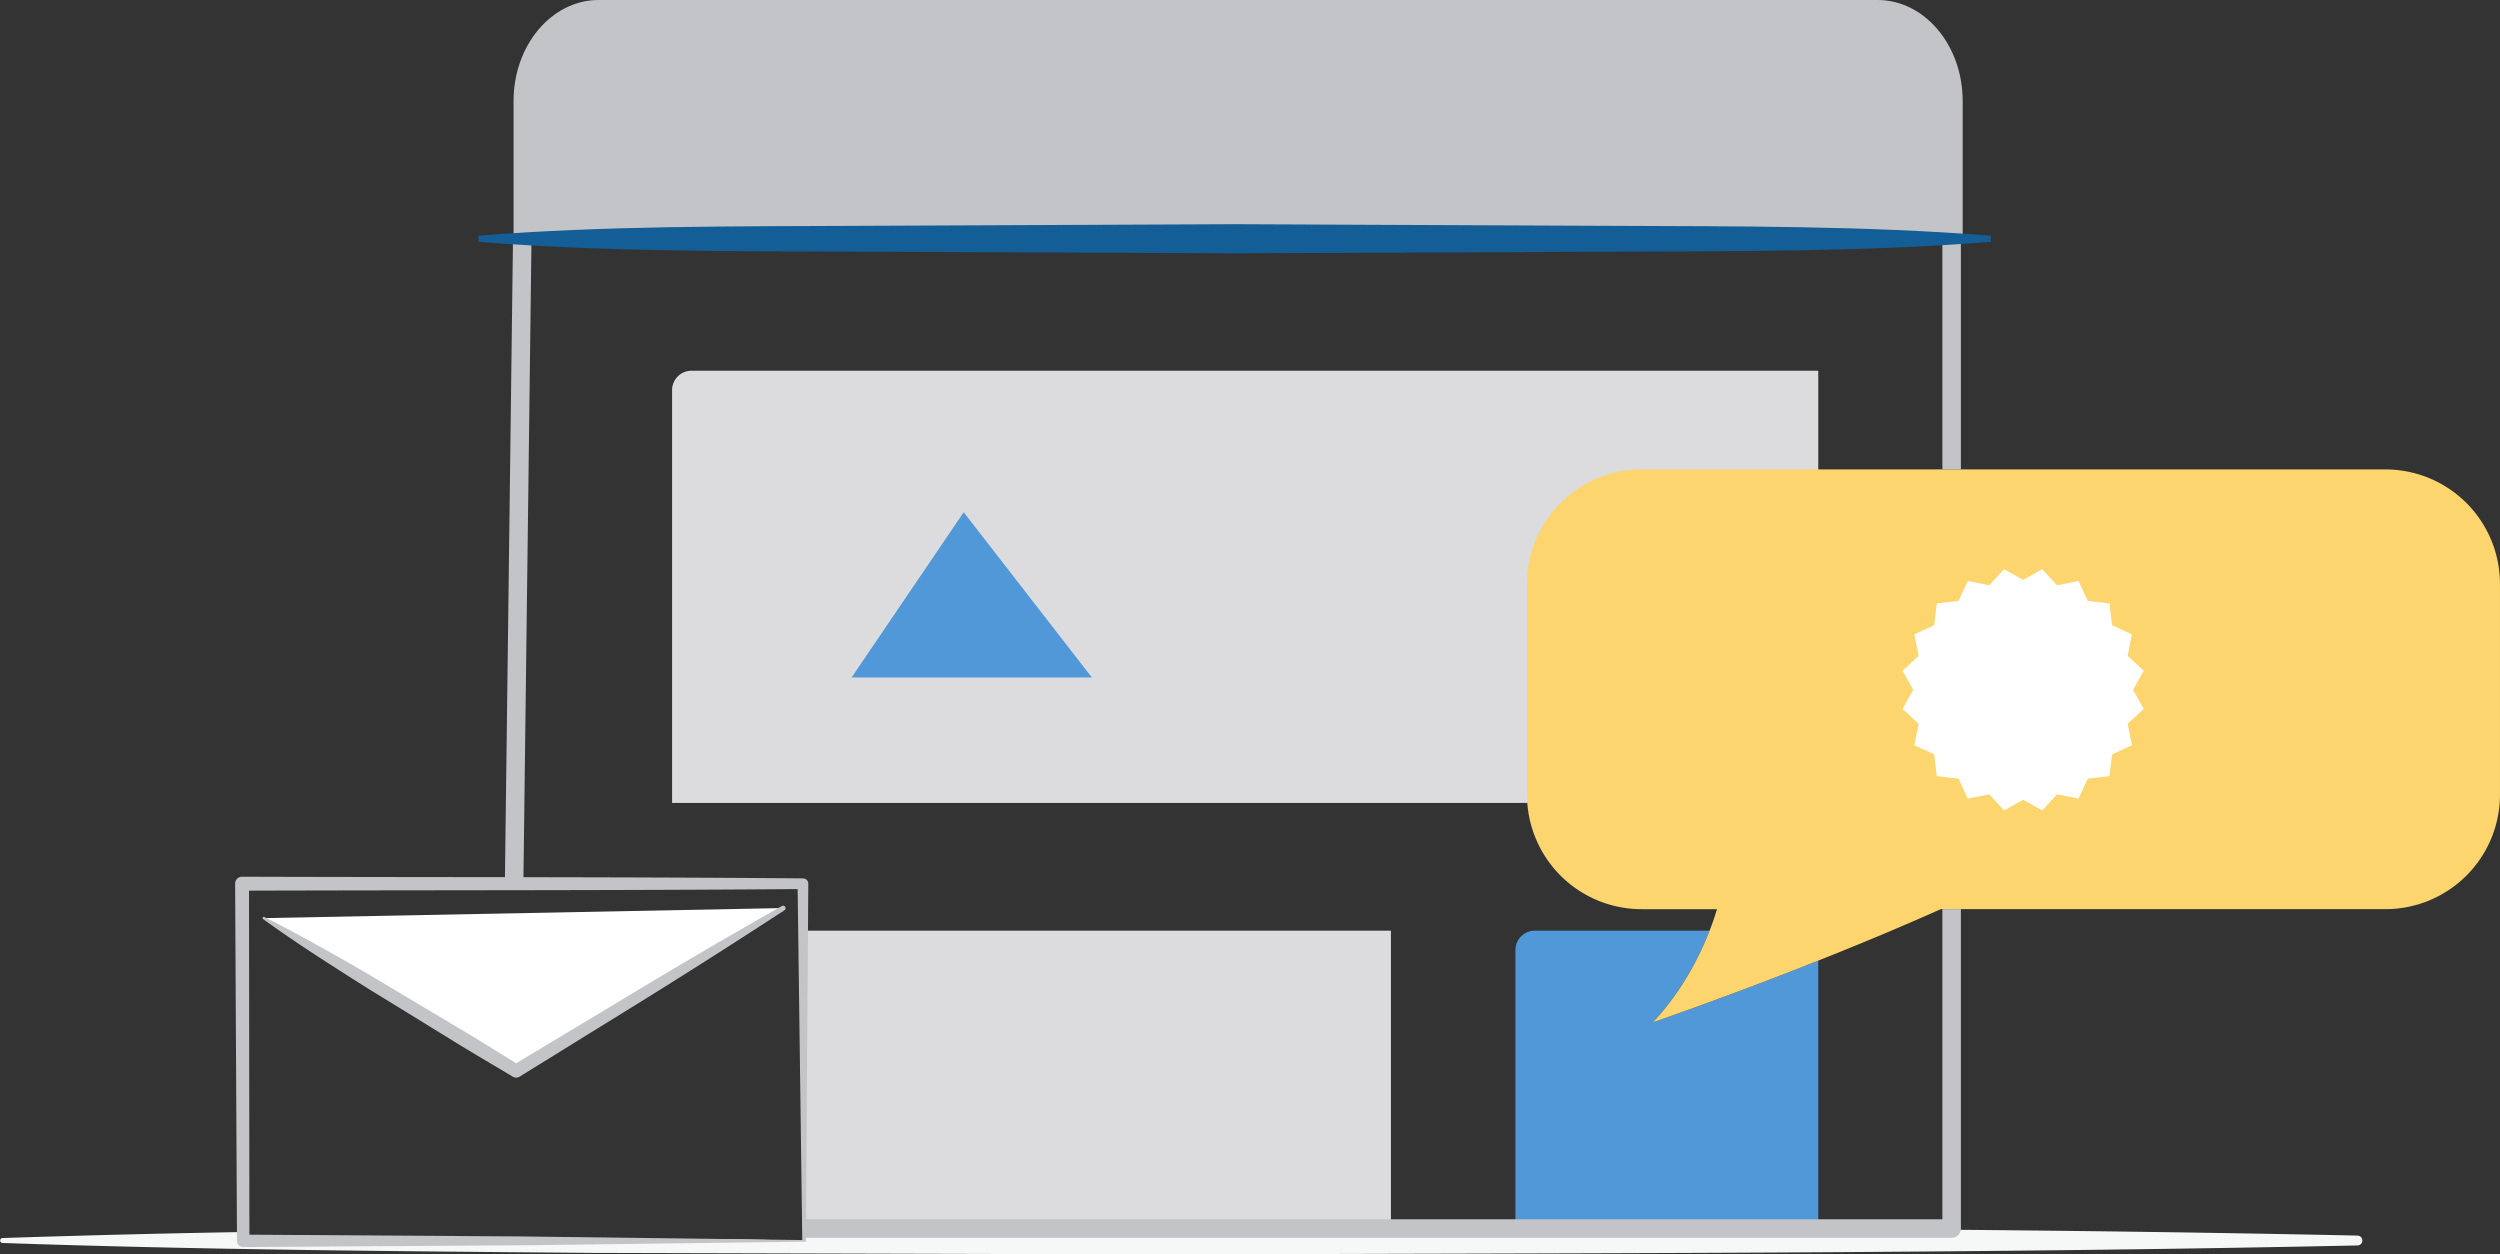 <svg viewBox="0 0 1586.92 796.3" xmlns="http://www.w3.org/2000/svg"><rect x="0" y="0" width="1586.92" height="796.3" fill="#333333" stroke="none"/><path d="m1496.41 784.31c-249.15-5.32-498.3-4.78-747.45-5.73l-238.39.63c0 2-.18 4.06-.23 6.12a2.54 2.54 0 0 1 -2.6 2.39c-25.18-1-50.28-1.26-75.48-1.23-91.29.1-182.56-2.09-273.85-2.1a2.23 2.23 0 0 1 -2.3-2.37q-77.29 1.31-154.58 3.85a1.57 1.57 0 0 0 0 3.13c124.57 4.31 249.15 5.22 373.72 6.3l373.72 1c249.15-.94 498.3-.41 747.45-5.73a3.13 3.13 0 0 0 0-6.26z" fill="#f6f7f7"/><path d="m438.93 235.33h715.25v274.36h-727.56v-262.05a12.31 12.31 0 0 1 12.31-12.31z" fill="#dcdcde"/><path d="m1085.18 590.75h-110.92a12.31 12.31 0 0 0 -12.31 12.31v176.56h192.22v-169.86c-58.49 23.24-105.16 39.24-105.16 39.24s21.57-20.61 36.17-58.25z" fill="#5198d9"/><path d="m1514.19 297.98h-472.17a72.73 72.73 0 0 0 -72.73 72.73v133.67a72.73 72.73 0 0 0 72.73 72.73h47.88c-1.45 4.77-3 9.32-4.72 13.64-14.6 37.64-36.16 58.25-36.16 58.25s46.66-16 105.16-39.24c24.69-9.81 51.49-20.92 77.78-32.66h282.22a72.73 72.73 0 0 0 72.73-72.73v-133.66a72.73 72.73 0 0 0 -72.72-72.73z" fill="#fcd56e"/><path d="m509.73 590.75.59 188.86h372.59v-188.86z" fill="#dcdcde"/><path d="m509.7 557.57h-.06c-118.67-1-237.34-.66-356-1.06a4.41 4.41 0 0 0 -4.39 4.44l1.18 226.73a3.94 3.94 0 0 0 4 3.91l179.17-1.14 177.38-2.27h.56l1.54-227.29a3.33 3.33 0 0 0 -3.38-3.32zm-178.52 227.28-172.87-1.11-.24-218.38c116.08-.37 232.16-.08 348.25-1l2.93 222.23v.55z" fill="#c3c4c7"/><path d="m167.42 582.79 160.23 97.03 169.54-103.41" fill="#fff"/><path d="m167.84 582.12c14 7 27.69 14.54 41.33 22.16s27.12 15.48 40.48 23.56l40.23 24c13.47 7.9 26.64 16.27 40 24.39h-4.38l85.1-51.16q42.58-25.54 85.81-50a1.57 1.57 0 0 1 1.63 2.67q-41.6 27.14-83.72 53.42l-84.48 52.26a4.23 4.23 0 0 1 -4.38 0c-13.38-8.05-26.9-15.85-40.14-24.12l-39.89-24.54c-13.35-8.09-26.48-16.54-39.64-25s-26.08-17.2-38.79-26.35a.79.79 0 0 1 .81-1.34z" fill="#c3c4c7"/><path d="m540.57 430.03 71.15-104.88 81.36 104.88z" fill="#5198d9"/><path d="m1284.21 368.1 12.12-6.8 9.44 10.21 13.63-2.71 5.81 12.62 13.81 1.63 1.63 13.81 12.62 5.81-2.71 13.63 10.21 9.44-6.8 12.12 6.8 12.13-10.21 9.43 2.71 13.63-12.62 5.82-1.63 13.8-13.81 1.63-5.81 12.63-13.63-2.72-9.44 10.21-12.12-6.79-12.13 6.79-9.43-10.21-13.63 2.72-5.82-12.63-13.8-1.63-1.63-13.8-12.63-5.82 2.72-13.63-10.21-9.43 6.79-12.13-6.79-12.12 10.21-9.44-2.72-13.63 12.63-5.81 1.63-13.81 13.8-1.63 5.82-12.62 13.63 2.71 9.43-10.21z" fill="#fff"/><path d="m320.47 560.73h11.75l5.16-409.17h-11.75zm912.49-409.17h11.75v146.42h-11.75zm0 425.54v196.86h-722.84c-.14 3.92.64 7.84.33 11.75h728.39a5.88 5.88 0 0 0 5.87-5.87v-202.74z" fill="#c3c4c7"/><path d="m325.99 153.55v-89.45c0-35.4 24.18-64.1 54-64.1h811.85c29.82 0 54 28.7 54 64.1v89.45z" fill="#c3c4c7"/><path d="m1263.68 153.52c-80 6.33-160 5.87-240 6.24l-240 1.05-240-1.05c-80-.37-160 .1-240-6.24v-3.92c80-6.34 160-5.86 240-6.24l240-1.05 240 1.05c80 .37 160-.09 240 6.24z" fill="#135e96"/></svg>

